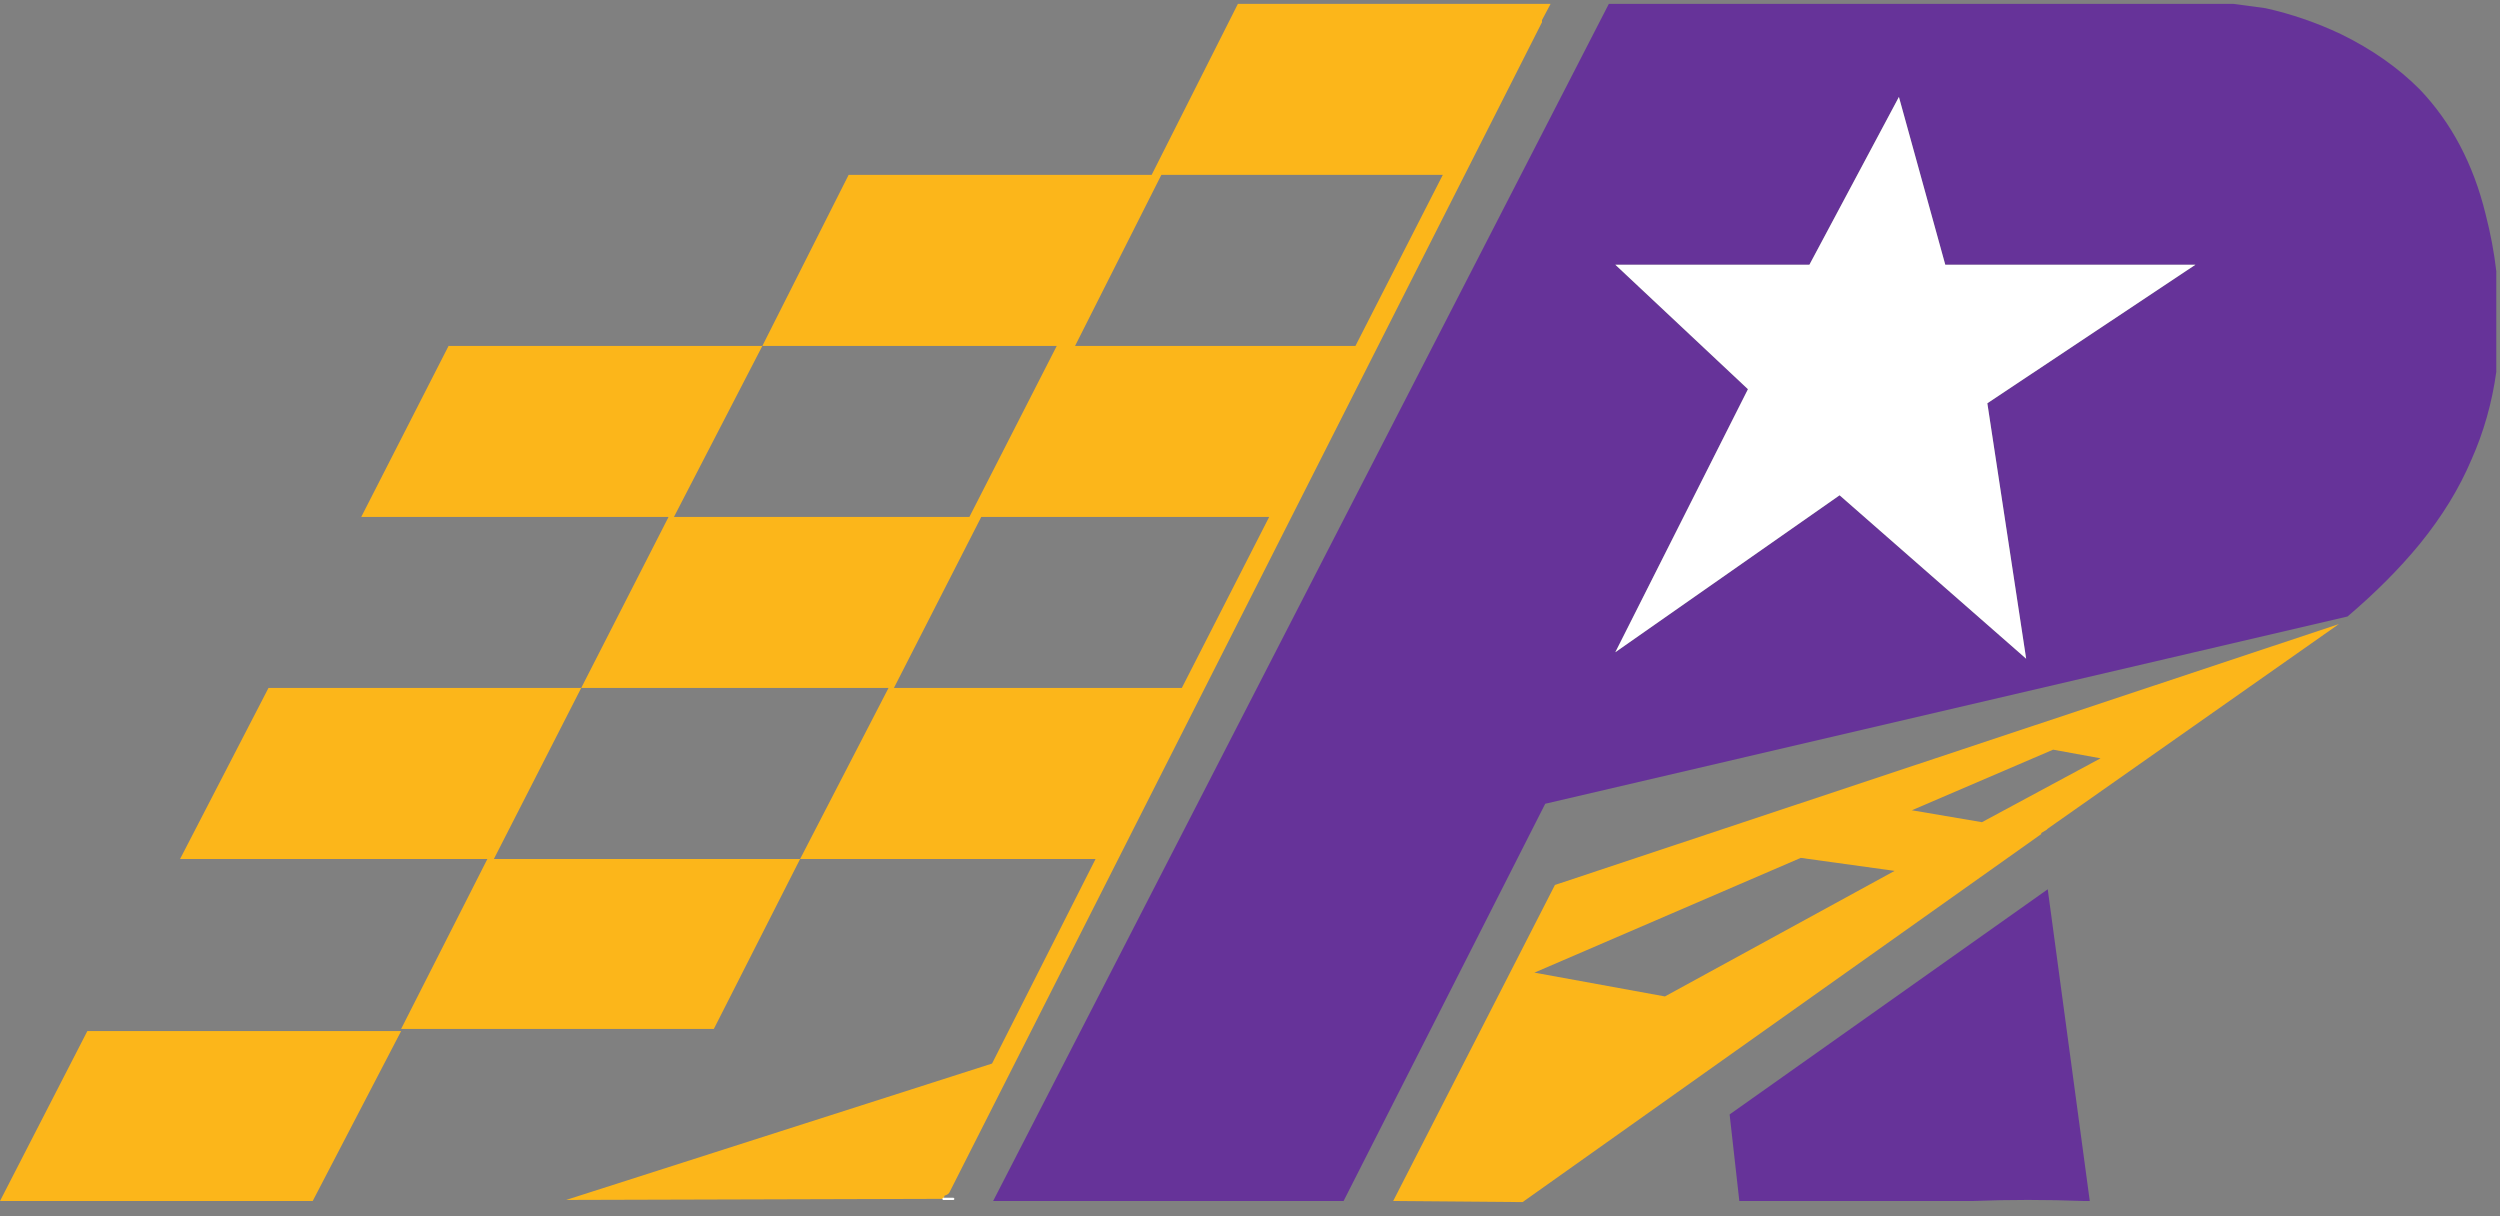 <svg width="111" height="54" viewBox="0 0 111 54" fill="none" xmlns="http://www.w3.org/2000/svg">
<rect x="0" y="0" width="111" height="54" fill="#808080" stroke="none"/>
<path d="M3.878 45.78L0 53.325H13.884L17.81 45.78H3.878ZM17.81 45.684H31.695L35.525 38.139H21.928L25.806 30.545H11.921L7.995 38.139H21.64L17.81 45.684ZM51.133 7.765H37.679L33.849 15.358H46.92L43.041 22.952H29.923L33.849 15.358H19.917L16.039 22.952H29.684L25.806 30.545H39.451L35.525 38.139H48.643L44.047 47.222L25.136 53.277L41.892 53.229L41.94 53.085C42.068 53.053 42.148 52.989 42.18 52.893L68.464 0.988C68.464 0.956 68.464 0.924 68.464 0.892L68.847 0.171H54.963L51.133 7.765ZM51.564 7.765H64.06L60.182 15.358H47.733L51.564 7.765ZM39.69 30.545L43.568 22.952H56.351L52.473 30.545H39.69ZM90.871 36.841L90.919 36.793L103.846 27.709L69.039 39.292L61.857 53.325L67.603 53.373L90.631 37.033V36.985L90.871 36.841ZM87.998 36.505L84.886 35.976L91.158 33.285L93.265 33.669L87.998 36.505ZM84.12 38.667L73.922 44.242L68.129 43.185L79.955 38.09L84.12 38.667Z" fill="#FCB61A"/>
<path d="M90.919 39.484L76.795 49.481L77.226 53.325C77.258 53.325 78.774 53.325 81.774 53.325C84.775 53.325 86.706 53.325 87.567 53.325C89.195 53.261 90.855 53.261 92.546 53.325C92.642 53.325 92.722 53.325 92.786 53.325L90.919 39.484ZM103.941 1.517C102.856 1.004 101.739 0.62 100.59 0.364L99.154 0.171H71.433L44.095 53.325H59.655L68.608 35.687L104.229 27.373C105.473 26.316 106.543 25.242 107.436 24.153C108.426 22.936 109.192 21.686 109.734 20.404C110.277 19.187 110.644 17.889 110.836 16.512V12.042C110.74 11.209 110.58 10.36 110.357 9.495C109.814 7.284 108.841 5.442 107.436 3.968C106.479 3.007 105.314 2.19 103.941 1.517ZM86.37 11.754H97.478L88.238 17.905L89.961 29.247L81.678 21.991L71.72 28.959L77.609 17.281L71.72 11.754H80.338L84.312 4.305L86.37 11.754Z" fill="#663399"/>
<path d="M97.478 11.753H86.37L84.312 4.304L80.338 11.753H71.72L77.609 17.28L71.72 28.959L81.678 21.99L89.961 29.247L88.238 17.905L97.478 11.753Z" fill="white"/>
<path d="M42.323 53.23H41.892" stroke="white" stroke-width="0.1" stroke-linecap="round" stroke-linejoin="round"/>
</svg>
